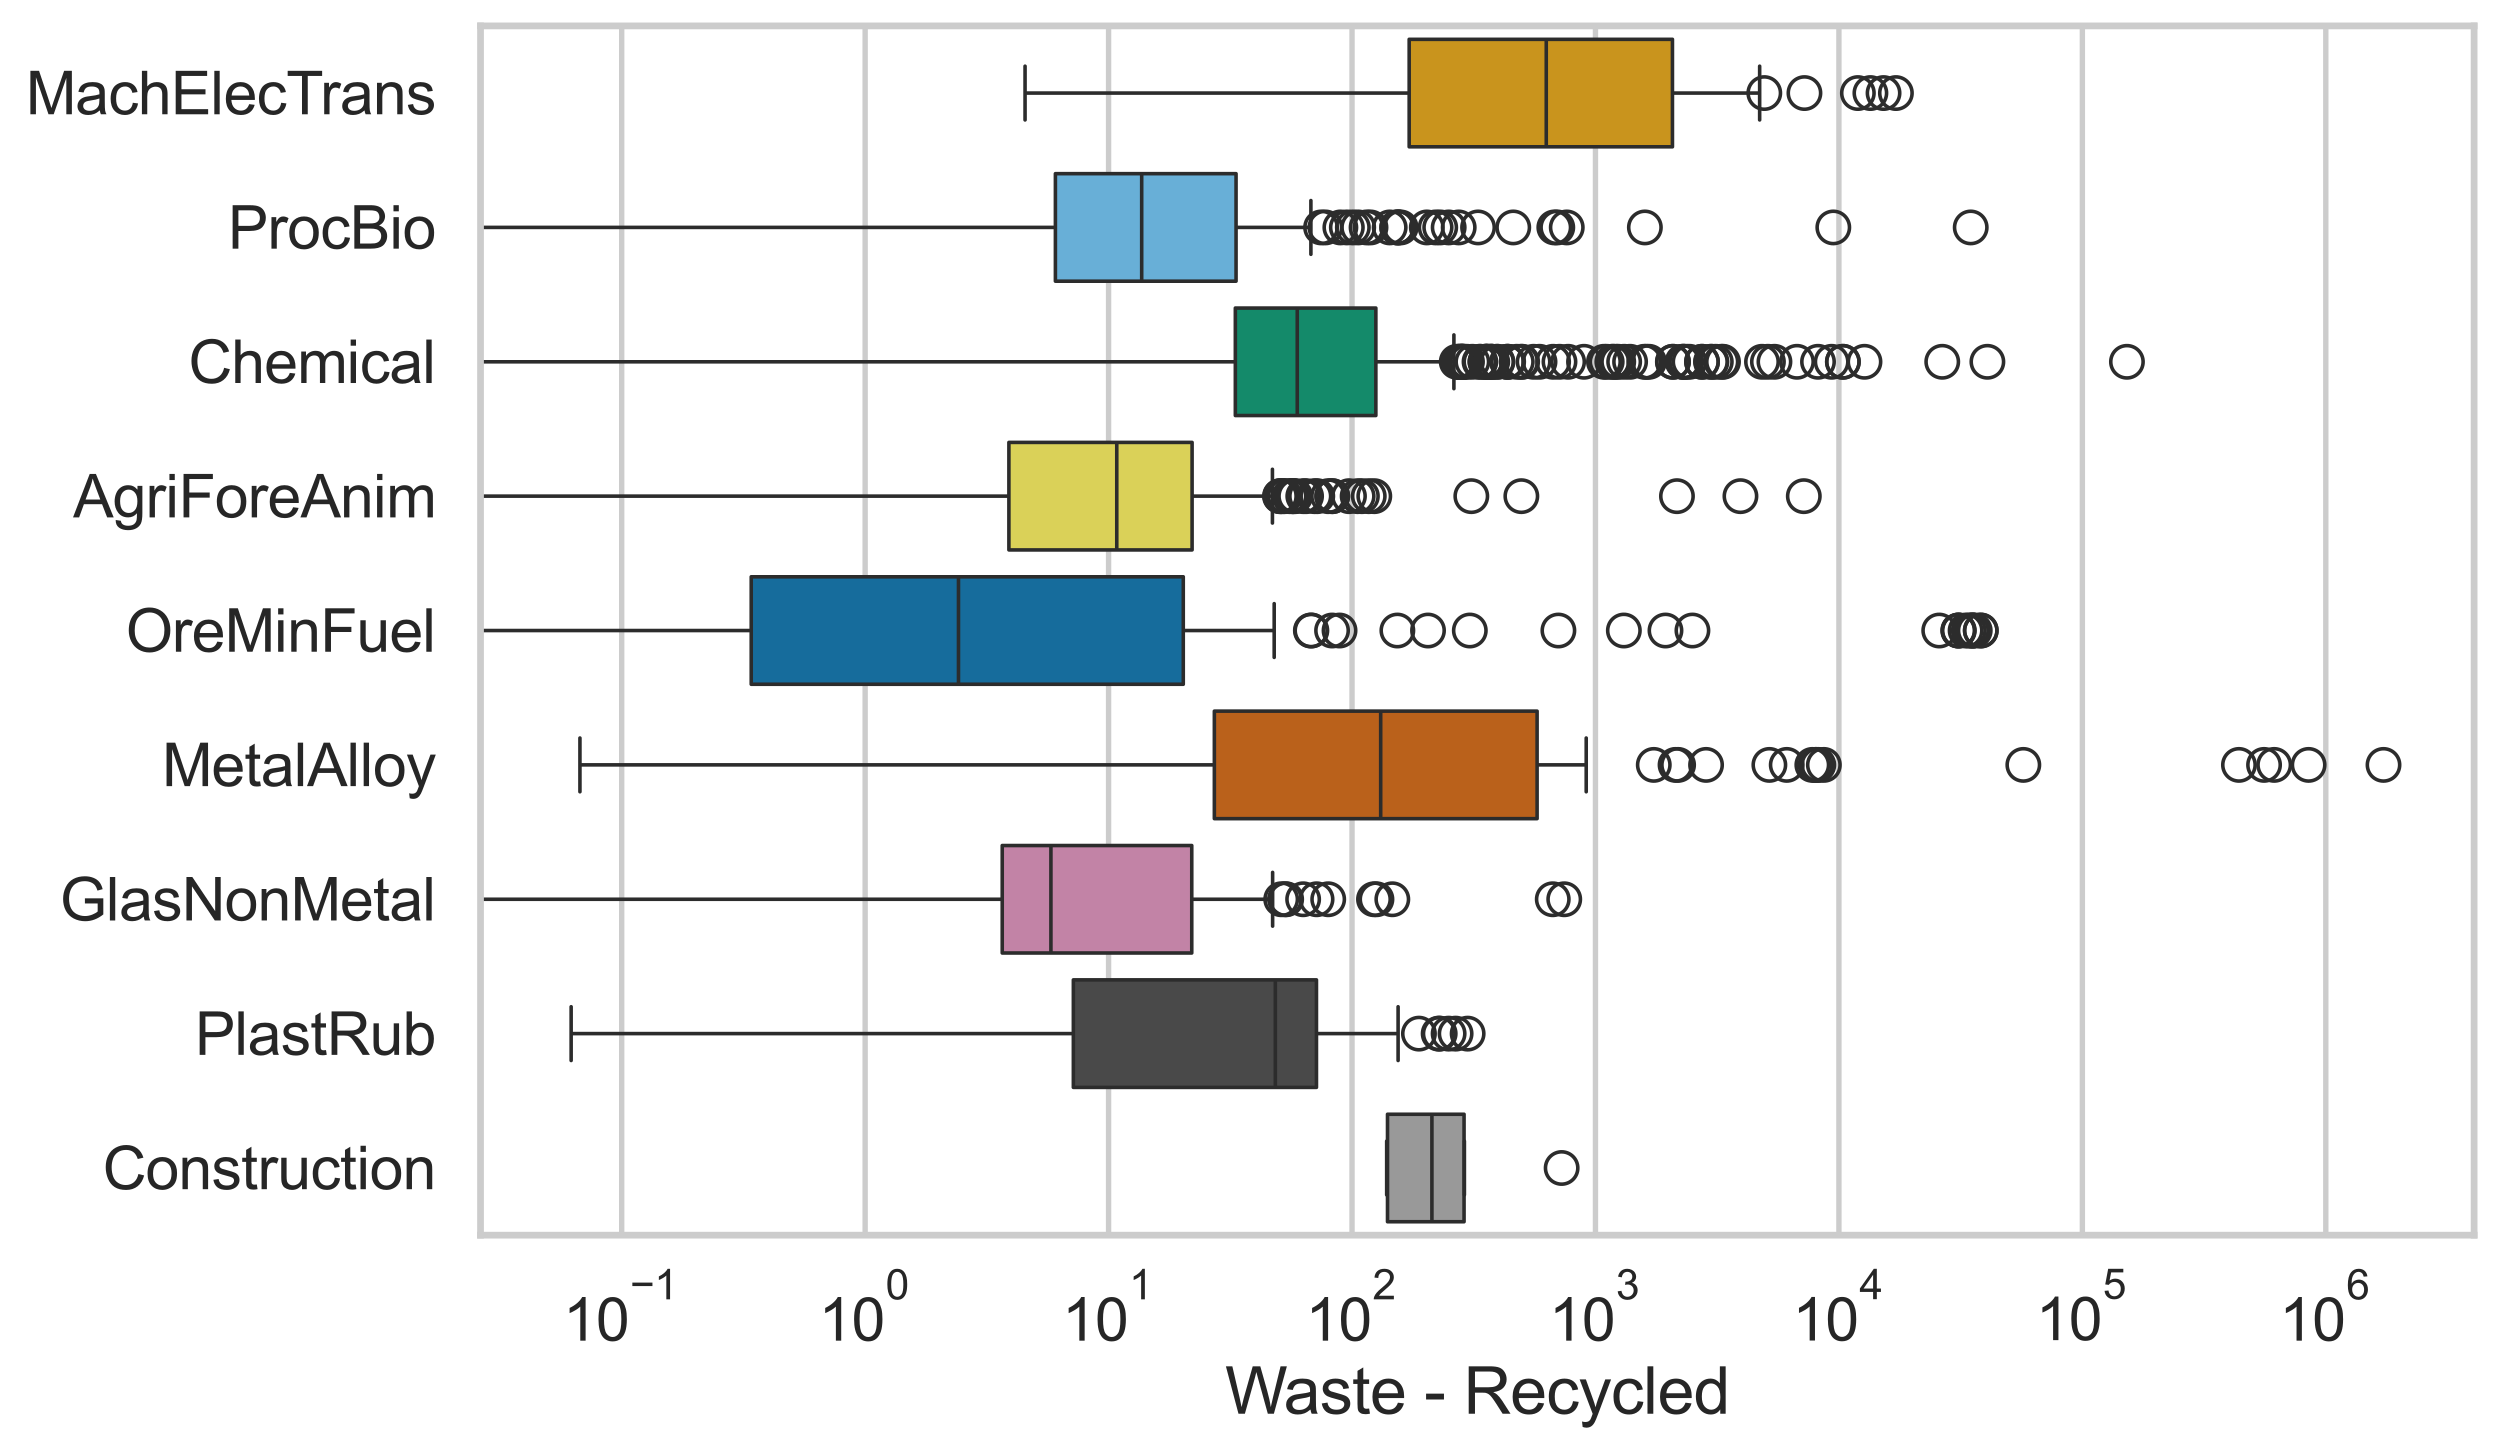 <?xml version="1.0" encoding="utf-8" standalone="no"?>
<!DOCTYPE svg PUBLIC "-//W3C//DTD SVG 1.1//EN"
  "http://www.w3.org/Graphics/SVG/1.1/DTD/svg11.dtd">
<svg xmlns:xlink="http://www.w3.org/1999/xlink" width="695.577pt" height="404.332pt" viewBox="0 0 695.577 404.332" xmlns="http://www.w3.org/2000/svg" version="1.1">
 <defs>
  <style type="text/css">*{stroke-linejoin: round; stroke-linecap: butt}</style>
 </defs>
 <g id="figure_1">
  <g id="patch_1">
   <path d="M 0 404.332 
L 695.577 404.332 
L 695.577 0 
L 0 0 
z
" style="fill: #ffffff"/>
  </g>
  <g id="axes_1">
   <g id="patch_2">
    <path d="M 133.697 343.665 
L 688.377 343.665 
L 688.377 7.2 
L 133.697 7.2 
z
" style="fill: #ffffff"/>
   </g>
   <g id="matplotlib.axis_1">
    <g id="xtick_1">
     <g id="line2d_1">
      <path d="M 172.976 343.665 
L 172.976 7.2 
" clip-path="url(#pf99bfe4b6e)" style="fill: none; stroke: #cccccc; stroke-width: 1.5; stroke-linecap: round"/>
     </g>
     <g id="text_1">
      <!-- $\mathdefault{10^{-1}}$ -->
      <g style="fill: #262626" transform="translate(156.641 373.18) scale(0.165 -0.165)">
       <defs>
        <path id="ArialMT-31" d="M 2384 0 
L 1822 0 
L 1822 3584 
Q 1619 3391 1289 3197 
Q 959 3003 697 2906 
L 697 3450 
Q 1169 3672 1522 3987 
Q 1875 4303 2022 4600 
L 2384 4600 
L 2384 0 
z
" transform="scale(0.016)"/>
        <path id="ArialMT-30" d="M 266 2259 
Q 266 3072 433 3567 
Q 600 4063 929 4331 
Q 1259 4600 1759 4600 
Q 2128 4600 2406 4451 
Q 2684 4303 2865 4023 
Q 3047 3744 3150 3342 
Q 3253 2941 3253 2259 
Q 3253 1453 3087 958 
Q 2922 463 2592 192 
Q 2263 -78 1759 -78 
Q 1097 -78 719 397 
Q 266 969 266 2259 
z
M 844 2259 
Q 844 1131 1108 757 
Q 1372 384 1759 384 
Q 2147 384 2411 759 
Q 2675 1134 2675 2259 
Q 2675 3391 2411 3762 
Q 2147 4134 1753 4134 
Q 1366 4134 1134 3806 
Q 844 3388 844 2259 
z
" transform="scale(0.016)"/>
        <path id="ArialMT-2212" d="M 3381 1997 
L 356 1997 
L 356 2522 
L 3381 2522 
L 3381 1997 
z
" transform="scale(0.016)"/>
       </defs>
       <use xlink:href="#ArialMT-31" transform="translate(0 0.994)"/>
       <use xlink:href="#ArialMT-30" transform="translate(55.615 0.994)"/>
       <use xlink:href="#ArialMT-2212" transform="translate(112.973 70.688) scale(0.7)"/>
       <use xlink:href="#ArialMT-31" transform="translate(153.852 70.688) scale(0.7)"/>
      </g>
     </g>
    </g>
    <g id="xtick_2">
     <g id="line2d_2">
      <path d="M 240.709 343.665 
L 240.709 7.2 
" clip-path="url(#pf99bfe4b6e)" style="fill: none; stroke: #cccccc; stroke-width: 1.5; stroke-linecap: round"/>
     </g>
     <g id="text_2">
      <!-- $\mathdefault{10^{0}}$ -->
      <g style="fill: #262626" transform="translate(227.757 373.18) scale(0.165 -0.165)">
       <use xlink:href="#ArialMT-31" transform="translate(0 0.994)"/>
       <use xlink:href="#ArialMT-30" transform="translate(55.615 0.994)"/>
       <use xlink:href="#ArialMT-30" transform="translate(112.973 70.688) scale(0.7)"/>
      </g>
     </g>
    </g>
    <g id="xtick_3">
     <g id="line2d_3">
      <path d="M 308.443 343.665 
L 308.443 7.2 
" clip-path="url(#pf99bfe4b6e)" style="fill: none; stroke: #cccccc; stroke-width: 1.5; stroke-linecap: round"/>
     </g>
     <g id="text_3">
      <!-- $\mathdefault{10^{1}}$ -->
      <g style="fill: #262626" transform="translate(295.49 373.18) scale(0.165 -0.165)">
       <use xlink:href="#ArialMT-31" transform="translate(0 0.994)"/>
       <use xlink:href="#ArialMT-30" transform="translate(55.615 0.994)"/>
       <use xlink:href="#ArialMT-31" transform="translate(112.973 70.688) scale(0.7)"/>
      </g>
     </g>
    </g>
    <g id="xtick_4">
     <g id="line2d_4">
      <path d="M 376.176 343.665 
L 376.176 7.2 
" clip-path="url(#pf99bfe4b6e)" style="fill: none; stroke: #cccccc; stroke-width: 1.5; stroke-linecap: round"/>
     </g>
     <g id="text_4">
      <!-- $\mathdefault{10^{2}}$ -->
      <g style="fill: #262626" transform="translate(363.224 373.18) scale(0.165 -0.165)">
       <defs>
        <path id="ArialMT-32" d="M 3222 541 
L 3222 0 
L 194 0 
Q 188 203 259 391 
Q 375 700 629 1000 
Q 884 1300 1366 1694 
Q 2113 2306 2375 2664 
Q 2638 3022 2638 3341 
Q 2638 3675 2398 3904 
Q 2159 4134 1775 4134 
Q 1369 4134 1125 3890 
Q 881 3647 878 3216 
L 300 3275 
Q 359 3922 746 4261 
Q 1134 4600 1788 4600 
Q 2447 4600 2831 4234 
Q 3216 3869 3216 3328 
Q 3216 3053 3103 2787 
Q 2991 2522 2730 2228 
Q 2469 1934 1863 1422 
Q 1356 997 1212 845 
Q 1069 694 975 541 
L 3222 541 
z
" transform="scale(0.016)"/>
       </defs>
       <use xlink:href="#ArialMT-31" transform="translate(0 0.994)"/>
       <use xlink:href="#ArialMT-30" transform="translate(55.615 0.994)"/>
       <use xlink:href="#ArialMT-32" transform="translate(112.973 70.688) scale(0.7)"/>
      </g>
     </g>
    </g>
    <g id="xtick_5">
     <g id="line2d_5">
      <path d="M 443.909 343.665 
L 443.909 7.2 
" clip-path="url(#pf99bfe4b6e)" style="fill: none; stroke: #cccccc; stroke-width: 1.5; stroke-linecap: round"/>
     </g>
     <g id="text_5">
      <!-- $\mathdefault{10^{3}}$ -->
      <g style="fill: #262626" transform="translate(430.957 373.18) scale(0.165 -0.165)">
       <defs>
        <path id="ArialMT-33" d="M 269 1209 
L 831 1284 
Q 928 806 1161 595 
Q 1394 384 1728 384 
Q 2125 384 2398 659 
Q 2672 934 2672 1341 
Q 2672 1728 2419 1979 
Q 2166 2231 1775 2231 
Q 1616 2231 1378 2169 
L 1441 2663 
Q 1497 2656 1531 2656 
Q 1891 2656 2178 2843 
Q 2466 3031 2466 3422 
Q 2466 3731 2256 3934 
Q 2047 4138 1716 4138 
Q 1388 4138 1169 3931 
Q 950 3725 888 3313 
L 325 3413 
Q 428 3978 793 4289 
Q 1159 4600 1703 4600 
Q 2078 4600 2393 4439 
Q 2709 4278 2876 4000 
Q 3044 3722 3044 3409 
Q 3044 3113 2884 2869 
Q 2725 2625 2413 2481 
Q 2819 2388 3044 2092 
Q 3269 1797 3269 1353 
Q 3269 753 2831 336 
Q 2394 -81 1725 -81 
Q 1122 -81 723 278 
Q 325 638 269 1209 
z
" transform="scale(0.016)"/>
       </defs>
       <use xlink:href="#ArialMT-31" transform="translate(0 0.994)"/>
       <use xlink:href="#ArialMT-30" transform="translate(55.615 0.994)"/>
       <use xlink:href="#ArialMT-33" transform="translate(112.973 70.688) scale(0.7)"/>
      </g>
     </g>
    </g>
    <g id="xtick_6">
     <g id="line2d_6">
      <path d="M 511.643 343.665 
L 511.643 7.2 
" clip-path="url(#pf99bfe4b6e)" style="fill: none; stroke: #cccccc; stroke-width: 1.5; stroke-linecap: round"/>
     </g>
     <g id="text_6">
      <!-- $\mathdefault{10^{4}}$ -->
      <g style="fill: #262626" transform="translate(498.69 373.015) scale(0.165 -0.165)">
       <defs>
        <path id="ArialMT-34" d="M 2069 0 
L 2069 1097 
L 81 1097 
L 81 1613 
L 2172 4581 
L 2631 4581 
L 2631 1613 
L 3250 1613 
L 3250 1097 
L 2631 1097 
L 2631 0 
L 2069 0 
z
M 2069 1613 
L 2069 3678 
L 634 1613 
L 2069 1613 
z
" transform="scale(0.016)"/>
       </defs>
       <use xlink:href="#ArialMT-31" transform="translate(0 0.202)"/>
       <use xlink:href="#ArialMT-30" transform="translate(55.615 0.202)"/>
       <use xlink:href="#ArialMT-34" transform="translate(112.973 69.895) scale(0.7)"/>
      </g>
     </g>
    </g>
    <g id="xtick_7">
     <g id="line2d_7">
      <path d="M 579.376 343.665 
L 579.376 7.2 
" clip-path="url(#pf99bfe4b6e)" style="fill: none; stroke: #cccccc; stroke-width: 1.5; stroke-linecap: round"/>
     </g>
     <g id="text_7">
      <!-- $\mathdefault{10^{5}}$ -->
      <g style="fill: #262626" transform="translate(566.424 373.015) scale(0.165 -0.165)">
       <defs>
        <path id="ArialMT-35" d="M 266 1200 
L 856 1250 
Q 922 819 1161 601 
Q 1400 384 1738 384 
Q 2144 384 2425 690 
Q 2706 997 2706 1503 
Q 2706 1984 2436 2262 
Q 2166 2541 1728 2541 
Q 1456 2541 1237 2417 
Q 1019 2294 894 2097 
L 366 2166 
L 809 4519 
L 3088 4519 
L 3088 3981 
L 1259 3981 
L 1013 2750 
Q 1425 3038 1878 3038 
Q 2478 3038 2890 2622 
Q 3303 2206 3303 1553 
Q 3303 931 2941 478 
Q 2500 -78 1738 -78 
Q 1113 -78 717 272 
Q 322 622 266 1200 
z
" transform="scale(0.016)"/>
       </defs>
       <use xlink:href="#ArialMT-31" transform="translate(0 0.88)"/>
       <use xlink:href="#ArialMT-30" transform="translate(55.615 0.88)"/>
       <use xlink:href="#ArialMT-35" transform="translate(112.973 70.573) scale(0.7)"/>
      </g>
     </g>
    </g>
    <g id="xtick_8">
     <g id="line2d_8">
      <path d="M 647.109 343.665 
L 647.109 7.2 
" clip-path="url(#pf99bfe4b6e)" style="fill: none; stroke: #cccccc; stroke-width: 1.5; stroke-linecap: round"/>
     </g>
     <g id="text_8">
      <!-- $\mathdefault{10^{6}}$ -->
      <g style="fill: #262626" transform="translate(634.157 373.18) scale(0.165 -0.165)">
       <defs>
        <path id="ArialMT-36" d="M 3184 3459 
L 2625 3416 
Q 2550 3747 2413 3897 
Q 2184 4138 1850 4138 
Q 1581 4138 1378 3988 
Q 1113 3794 959 3422 
Q 806 3050 800 2363 
Q 1003 2672 1297 2822 
Q 1591 2972 1913 2972 
Q 2475 2972 2870 2558 
Q 3266 2144 3266 1488 
Q 3266 1056 3080 686 
Q 2894 316 2569 119 
Q 2244 -78 1831 -78 
Q 1128 -78 684 439 
Q 241 956 241 2144 
Q 241 3472 731 4075 
Q 1159 4600 1884 4600 
Q 2425 4600 2770 4297 
Q 3116 3994 3184 3459 
z
M 888 1484 
Q 888 1194 1011 928 
Q 1134 663 1356 523 
Q 1578 384 1822 384 
Q 2178 384 2434 671 
Q 2691 959 2691 1453 
Q 2691 1928 2437 2201 
Q 2184 2475 1800 2475 
Q 1419 2475 1153 2201 
Q 888 1928 888 1484 
z
" transform="scale(0.016)"/>
       </defs>
       <use xlink:href="#ArialMT-31" transform="translate(0 0.994)"/>
       <use xlink:href="#ArialMT-30" transform="translate(55.615 0.994)"/>
       <use xlink:href="#ArialMT-36" transform="translate(112.973 70.688) scale(0.7)"/>
      </g>
     </g>
    </g>
    <g id="xtick_9"/>
    <g id="xtick_10"/>
    <g id="xtick_11"/>
    <g id="xtick_12"/>
    <g id="xtick_13"/>
    <g id="xtick_14"/>
    <g id="xtick_15"/>
    <g id="xtick_16"/>
    <g id="xtick_17"/>
    <g id="xtick_18"/>
    <g id="xtick_19"/>
    <g id="xtick_20"/>
    <g id="xtick_21"/>
    <g id="xtick_22"/>
    <g id="xtick_23"/>
    <g id="xtick_24"/>
    <g id="xtick_25"/>
    <g id="xtick_26"/>
    <g id="xtick_27"/>
    <g id="xtick_28"/>
    <g id="xtick_29"/>
    <g id="xtick_30"/>
    <g id="xtick_31"/>
    <g id="xtick_32"/>
    <g id="xtick_33"/>
    <g id="xtick_34"/>
    <g id="xtick_35"/>
    <g id="xtick_36"/>
    <g id="xtick_37"/>
    <g id="xtick_38"/>
    <g id="xtick_39"/>
    <g id="xtick_40"/>
    <g id="xtick_41"/>
    <g id="xtick_42"/>
    <g id="xtick_43"/>
    <g id="xtick_44"/>
    <g id="xtick_45"/>
    <g id="xtick_46"/>
    <g id="xtick_47"/>
    <g id="xtick_48"/>
    <g id="xtick_49"/>
    <g id="xtick_50"/>
    <g id="xtick_51"/>
    <g id="xtick_52"/>
    <g id="xtick_53"/>
    <g id="xtick_54"/>
    <g id="xtick_55"/>
    <g id="xtick_56"/>
    <g id="xtick_57"/>
    <g id="xtick_58"/>
    <g id="xtick_59"/>
    <g id="xtick_60"/>
    <g id="xtick_61"/>
    <g id="xtick_62"/>
    <g id="xtick_63"/>
    <g id="xtick_64"/>
    <g id="xtick_65"/>
    <g id="xtick_66"/>
    <g id="xtick_67"/>
    <g id="xtick_68"/>
    <g id="xtick_69"/>
    <g id="xtick_70"/>
    <g id="xtick_71"/>
    <g id="xtick_72"/>
    <g id="xtick_73"/>
    <g id="xtick_74"/>
    <g id="text_9">
     <!-- Waste - Recycled -->
     <g style="fill: #262626" transform="translate(340.858 393.344) scale(0.18 -0.18)">
      <defs>
       <path id="ArialMT-57" d="M 1294 0 
L 78 4581 
L 700 4581 
L 1397 1578 
Q 1509 1106 1591 641 
Q 1766 1375 1797 1488 
L 2669 4581 
L 3400 4581 
L 4056 2263 
Q 4303 1400 4413 641 
Q 4500 1075 4641 1638 
L 5359 4581 
L 5969 4581 
L 4713 0 
L 4128 0 
L 3163 3491 
Q 3041 3928 3019 4028 
Q 2947 3713 2884 3491 
L 1913 0 
L 1294 0 
z
" transform="scale(0.016)"/>
       <path id="ArialMT-61" d="M 2588 409 
Q 2275 144 1986 34 
Q 1697 -75 1366 -75 
Q 819 -75 525 192 
Q 231 459 231 875 
Q 231 1119 342 1320 
Q 453 1522 633 1644 
Q 813 1766 1038 1828 
Q 1203 1872 1538 1913 
Q 2219 1994 2541 2106 
Q 2544 2222 2544 2253 
Q 2544 2597 2384 2738 
Q 2169 2928 1744 2928 
Q 1347 2928 1158 2789 
Q 969 2650 878 2297 
L 328 2372 
Q 403 2725 575 2942 
Q 747 3159 1072 3276 
Q 1397 3394 1825 3394 
Q 2250 3394 2515 3294 
Q 2781 3194 2906 3042 
Q 3031 2891 3081 2659 
Q 3109 2516 3109 2141 
L 3109 1391 
Q 3109 606 3145 398 
Q 3181 191 3288 0 
L 2700 0 
Q 2613 175 2588 409 
z
M 2541 1666 
Q 2234 1541 1622 1453 
Q 1275 1403 1131 1340 
Q 988 1278 909 1158 
Q 831 1038 831 891 
Q 831 666 1001 516 
Q 1172 366 1500 366 
Q 1825 366 2078 508 
Q 2331 650 2450 897 
Q 2541 1088 2541 1459 
L 2541 1666 
z
" transform="scale(0.016)"/>
       <path id="ArialMT-73" d="M 197 991 
L 753 1078 
Q 800 744 1014 566 
Q 1228 388 1613 388 
Q 2000 388 2187 545 
Q 2375 703 2375 916 
Q 2375 1106 2209 1216 
Q 2094 1291 1634 1406 
Q 1016 1563 777 1677 
Q 538 1791 414 1992 
Q 291 2194 291 2438 
Q 291 2659 392 2848 
Q 494 3038 669 3163 
Q 800 3259 1026 3326 
Q 1253 3394 1513 3394 
Q 1903 3394 2198 3281 
Q 2494 3169 2634 2976 
Q 2775 2784 2828 2463 
L 2278 2388 
Q 2241 2644 2061 2787 
Q 1881 2931 1553 2931 
Q 1166 2931 1000 2803 
Q 834 2675 834 2503 
Q 834 2394 903 2306 
Q 972 2216 1119 2156 
Q 1203 2125 1616 2013 
Q 2213 1853 2448 1751 
Q 2684 1650 2818 1456 
Q 2953 1263 2953 975 
Q 2953 694 2789 445 
Q 2625 197 2315 61 
Q 2006 -75 1616 -75 
Q 969 -75 630 194 
Q 291 463 197 991 
z
" transform="scale(0.016)"/>
       <path id="ArialMT-74" d="M 1650 503 
L 1731 6 
Q 1494 -44 1306 -44 
Q 1000 -44 831 53 
Q 663 150 594 308 
Q 525 466 525 972 
L 525 2881 
L 113 2881 
L 113 3319 
L 525 3319 
L 525 4141 
L 1084 4478 
L 1084 3319 
L 1650 3319 
L 1650 2881 
L 1084 2881 
L 1084 941 
Q 1084 700 1114 631 
Q 1144 563 1211 522 
Q 1278 481 1403 481 
Q 1497 481 1650 503 
z
" transform="scale(0.016)"/>
       <path id="ArialMT-65" d="M 2694 1069 
L 3275 997 
Q 3138 488 2766 206 
Q 2394 -75 1816 -75 
Q 1088 -75 661 373 
Q 234 822 234 1631 
Q 234 2469 665 2931 
Q 1097 3394 1784 3394 
Q 2450 3394 2872 2941 
Q 3294 2488 3294 1666 
Q 3294 1616 3291 1516 
L 816 1516 
Q 847 969 1125 678 
Q 1403 388 1819 388 
Q 2128 388 2347 550 
Q 2566 713 2694 1069 
z
M 847 1978 
L 2700 1978 
Q 2663 2397 2488 2606 
Q 2219 2931 1791 2931 
Q 1403 2931 1139 2672 
Q 875 2413 847 1978 
z
" transform="scale(0.016)"/>
       <path id="ArialMT-20" transform="scale(0.016)"/>
       <path id="ArialMT-2d" d="M 203 1375 
L 203 1941 
L 1931 1941 
L 1931 1375 
L 203 1375 
z
" transform="scale(0.016)"/>
       <path id="ArialMT-52" d="M 503 0 
L 503 4581 
L 2534 4581 
Q 3147 4581 3465 4457 
Q 3784 4334 3975 4021 
Q 4166 3709 4166 3331 
Q 4166 2844 3850 2509 
Q 3534 2175 2875 2084 
Q 3116 1969 3241 1856 
Q 3506 1613 3744 1247 
L 4541 0 
L 3778 0 
L 3172 953 
Q 2906 1366 2734 1584 
Q 2563 1803 2427 1890 
Q 2291 1978 2150 2013 
Q 2047 2034 1813 2034 
L 1109 2034 
L 1109 0 
L 503 0 
z
M 1109 2559 
L 2413 2559 
Q 2828 2559 3062 2645 
Q 3297 2731 3419 2920 
Q 3541 3109 3541 3331 
Q 3541 3656 3305 3865 
Q 3069 4075 2559 4075 
L 1109 4075 
L 1109 2559 
z
" transform="scale(0.016)"/>
       <path id="ArialMT-63" d="M 2588 1216 
L 3141 1144 
Q 3050 572 2676 248 
Q 2303 -75 1759 -75 
Q 1078 -75 664 370 
Q 250 816 250 1647 
Q 250 2184 428 2587 
Q 606 2991 970 3192 
Q 1334 3394 1763 3394 
Q 2303 3394 2647 3120 
Q 2991 2847 3088 2344 
L 2541 2259 
Q 2463 2594 2264 2762 
Q 2066 2931 1784 2931 
Q 1359 2931 1093 2626 
Q 828 2322 828 1663 
Q 828 994 1084 691 
Q 1341 388 1753 388 
Q 2084 388 2306 591 
Q 2528 794 2588 1216 
z
" transform="scale(0.016)"/>
       <path id="ArialMT-79" d="M 397 -1278 
L 334 -750 
Q 519 -800 656 -800 
Q 844 -800 956 -737 
Q 1069 -675 1141 -563 
Q 1194 -478 1313 -144 
Q 1328 -97 1363 -6 
L 103 3319 
L 709 3319 
L 1400 1397 
Q 1534 1031 1641 628 
Q 1738 1016 1872 1384 
L 2581 3319 
L 3144 3319 
L 1881 -56 
Q 1678 -603 1566 -809 
Q 1416 -1088 1222 -1217 
Q 1028 -1347 759 -1347 
Q 597 -1347 397 -1278 
z
" transform="scale(0.016)"/>
       <path id="ArialMT-6c" d="M 409 0 
L 409 4581 
L 972 4581 
L 972 0 
L 409 0 
z
" transform="scale(0.016)"/>
       <path id="ArialMT-64" d="M 2575 0 
L 2575 419 
Q 2259 -75 1647 -75 
Q 1250 -75 917 144 
Q 584 363 401 755 
Q 219 1147 219 1656 
Q 219 2153 384 2558 
Q 550 2963 881 3178 
Q 1213 3394 1622 3394 
Q 1922 3394 2156 3267 
Q 2391 3141 2538 2938 
L 2538 4581 
L 3097 4581 
L 3097 0 
L 2575 0 
z
M 797 1656 
Q 797 1019 1065 703 
Q 1334 388 1700 388 
Q 2069 388 2326 689 
Q 2584 991 2584 1609 
Q 2584 2291 2321 2609 
Q 2059 2928 1675 2928 
Q 1300 2928 1048 2622 
Q 797 2316 797 1656 
z
" transform="scale(0.016)"/>
      </defs>
      <use xlink:href="#ArialMT-57"/>
      <use xlink:href="#ArialMT-61" transform="translate(90.635 0)"/>
      <use xlink:href="#ArialMT-73" transform="translate(146.25 0)"/>
      <use xlink:href="#ArialMT-74" transform="translate(196.25 0)"/>
      <use xlink:href="#ArialMT-65" transform="translate(224.033 0)"/>
      <use xlink:href="#ArialMT-20" transform="translate(279.648 0)"/>
      <use xlink:href="#ArialMT-2d" transform="translate(307.432 0)"/>
      <use xlink:href="#ArialMT-20" transform="translate(340.732 0)"/>
      <use xlink:href="#ArialMT-52" transform="translate(368.516 0)"/>
      <use xlink:href="#ArialMT-65" transform="translate(440.732 0)"/>
      <use xlink:href="#ArialMT-63" transform="translate(496.348 0)"/>
      <use xlink:href="#ArialMT-79" transform="translate(546.348 0)"/>
      <use xlink:href="#ArialMT-63" transform="translate(596.348 0)"/>
      <use xlink:href="#ArialMT-6c" transform="translate(646.348 0)"/>
      <use xlink:href="#ArialMT-65" transform="translate(668.564 0)"/>
      <use xlink:href="#ArialMT-64" transform="translate(724.18 0)"/>
     </g>
    </g>
   </g>
   <g id="matplotlib.axis_2">
    <g id="ytick_1">
     <g id="text_10">
      <!-- MachElecTrans -->
      <g style="fill: #262626" transform="translate(7.2 31.798) scale(0.165 -0.165)">
       <defs>
        <path id="ArialMT-4d" d="M 475 0 
L 475 4581 
L 1388 4581 
L 2472 1338 
Q 2622 884 2691 659 
Q 2769 909 2934 1394 
L 4031 4581 
L 4847 4581 
L 4847 0 
L 4263 0 
L 4263 3834 
L 2931 0 
L 2384 0 
L 1059 3900 
L 1059 0 
L 475 0 
z
" transform="scale(0.016)"/>
        <path id="ArialMT-68" d="M 422 0 
L 422 4581 
L 984 4581 
L 984 2938 
Q 1378 3394 1978 3394 
Q 2347 3394 2619 3248 
Q 2891 3103 3008 2847 
Q 3125 2591 3125 2103 
L 3125 0 
L 2563 0 
L 2563 2103 
Q 2563 2525 2380 2717 
Q 2197 2909 1863 2909 
Q 1613 2909 1392 2779 
Q 1172 2650 1078 2428 
Q 984 2206 984 1816 
L 984 0 
L 422 0 
z
" transform="scale(0.016)"/>
        <path id="ArialMT-45" d="M 506 0 
L 506 4581 
L 3819 4581 
L 3819 4041 
L 1113 4041 
L 1113 2638 
L 3647 2638 
L 3647 2100 
L 1113 2100 
L 1113 541 
L 3925 541 
L 3925 0 
L 506 0 
z
" transform="scale(0.016)"/>
        <path id="ArialMT-54" d="M 1659 0 
L 1659 4041 
L 150 4041 
L 150 4581 
L 3781 4581 
L 3781 4041 
L 2266 4041 
L 2266 0 
L 1659 0 
z
" transform="scale(0.016)"/>
        <path id="ArialMT-72" d="M 416 0 
L 416 3319 
L 922 3319 
L 922 2816 
Q 1116 3169 1280 3281 
Q 1444 3394 1641 3394 
Q 1925 3394 2219 3213 
L 2025 2691 
Q 1819 2813 1613 2813 
Q 1428 2813 1281 2702 
Q 1134 2591 1072 2394 
Q 978 2094 978 1738 
L 978 0 
L 416 0 
z
" transform="scale(0.016)"/>
        <path id="ArialMT-6e" d="M 422 0 
L 422 3319 
L 928 3319 
L 928 2847 
Q 1294 3394 1984 3394 
Q 2284 3394 2536 3286 
Q 2788 3178 2913 3003 
Q 3038 2828 3088 2588 
Q 3119 2431 3119 2041 
L 3119 0 
L 2556 0 
L 2556 2019 
Q 2556 2363 2490 2533 
Q 2425 2703 2258 2804 
Q 2091 2906 1866 2906 
Q 1506 2906 1245 2678 
Q 984 2450 984 1813 
L 984 0 
L 422 0 
z
" transform="scale(0.016)"/>
       </defs>
       <use xlink:href="#ArialMT-4d"/>
       <use xlink:href="#ArialMT-61" transform="translate(83.301 0)"/>
       <use xlink:href="#ArialMT-63" transform="translate(138.916 0)"/>
       <use xlink:href="#ArialMT-68" transform="translate(188.916 0)"/>
       <use xlink:href="#ArialMT-45" transform="translate(244.531 0)"/>
       <use xlink:href="#ArialMT-6c" transform="translate(311.23 0)"/>
       <use xlink:href="#ArialMT-65" transform="translate(333.447 0)"/>
       <use xlink:href="#ArialMT-63" transform="translate(389.062 0)"/>
       <use xlink:href="#ArialMT-54" transform="translate(439.062 0)"/>
       <use xlink:href="#ArialMT-72" transform="translate(496.396 0)"/>
       <use xlink:href="#ArialMT-61" transform="translate(529.697 0)"/>
       <use xlink:href="#ArialMT-6e" transform="translate(585.312 0)"/>
       <use xlink:href="#ArialMT-73" transform="translate(640.928 0)"/>
      </g>
     </g>
    </g>
    <g id="ytick_2">
     <g id="text_11">
      <!-- ProcBio -->
      <g style="fill: #262626" transform="translate(63.424 69.183) scale(0.165 -0.165)">
       <defs>
        <path id="ArialMT-50" d="M 494 0 
L 494 4581 
L 2222 4581 
Q 2678 4581 2919 4538 
Q 3256 4481 3484 4323 
Q 3713 4166 3852 3881 
Q 3991 3597 3991 3256 
Q 3991 2672 3619 2267 
Q 3247 1863 2275 1863 
L 1100 1863 
L 1100 0 
L 494 0 
z
M 1100 2403 
L 2284 2403 
Q 2872 2403 3119 2622 
Q 3366 2841 3366 3238 
Q 3366 3525 3220 3729 
Q 3075 3934 2838 4000 
Q 2684 4041 2272 4041 
L 1100 4041 
L 1100 2403 
z
" transform="scale(0.016)"/>
        <path id="ArialMT-6f" d="M 213 1659 
Q 213 2581 725 3025 
Q 1153 3394 1769 3394 
Q 2453 3394 2887 2945 
Q 3322 2497 3322 1706 
Q 3322 1066 3130 698 
Q 2938 331 2570 128 
Q 2203 -75 1769 -75 
Q 1072 -75 642 372 
Q 213 819 213 1659 
z
M 791 1659 
Q 791 1022 1069 705 
Q 1347 388 1769 388 
Q 2188 388 2466 706 
Q 2744 1025 2744 1678 
Q 2744 2294 2464 2611 
Q 2184 2928 1769 2928 
Q 1347 2928 1069 2612 
Q 791 2297 791 1659 
z
" transform="scale(0.016)"/>
        <path id="ArialMT-42" d="M 469 0 
L 469 4581 
L 2188 4581 
Q 2713 4581 3030 4442 
Q 3347 4303 3526 4014 
Q 3706 3725 3706 3409 
Q 3706 3116 3547 2856 
Q 3388 2597 3066 2438 
Q 3481 2316 3704 2022 
Q 3928 1728 3928 1328 
Q 3928 1006 3792 729 
Q 3656 453 3456 303 
Q 3256 153 2954 76 
Q 2653 0 2216 0 
L 469 0 
z
M 1075 2656 
L 2066 2656 
Q 2469 2656 2644 2709 
Q 2875 2778 2992 2937 
Q 3109 3097 3109 3338 
Q 3109 3566 3000 3739 
Q 2891 3913 2687 3977 
Q 2484 4041 1991 4041 
L 1075 4041 
L 1075 2656 
z
M 1075 541 
L 2216 541 
Q 2509 541 2628 563 
Q 2838 600 2978 687 
Q 3119 775 3209 942 
Q 3300 1109 3300 1328 
Q 3300 1584 3169 1773 
Q 3038 1963 2805 2039 
Q 2572 2116 2134 2116 
L 1075 2116 
L 1075 541 
z
" transform="scale(0.016)"/>
        <path id="ArialMT-69" d="M 425 3934 
L 425 4581 
L 988 4581 
L 988 3934 
L 425 3934 
z
M 425 0 
L 425 3319 
L 988 3319 
L 988 0 
L 425 0 
z
" transform="scale(0.016)"/>
       </defs>
       <use xlink:href="#ArialMT-50"/>
       <use xlink:href="#ArialMT-72" transform="translate(66.699 0)"/>
       <use xlink:href="#ArialMT-6f" transform="translate(100 0)"/>
       <use xlink:href="#ArialMT-63" transform="translate(155.615 0)"/>
       <use xlink:href="#ArialMT-42" transform="translate(205.615 0)"/>
       <use xlink:href="#ArialMT-69" transform="translate(272.314 0)"/>
       <use xlink:href="#ArialMT-6f" transform="translate(294.531 0)"/>
      </g>
     </g>
    </g>
    <g id="ytick_3">
     <g id="text_12">
      <!-- Chemical -->
      <g style="fill: #262626" transform="translate(52.428 106.568) scale(0.165 -0.165)">
       <defs>
        <path id="ArialMT-43" d="M 3763 1606 
L 4369 1453 
Q 4178 706 3683 314 
Q 3188 -78 2472 -78 
Q 1731 -78 1267 223 
Q 803 525 561 1097 
Q 319 1669 319 2325 
Q 319 3041 592 3573 
Q 866 4106 1370 4382 
Q 1875 4659 2481 4659 
Q 3169 4659 3637 4309 
Q 4106 3959 4291 3325 
L 3694 3184 
Q 3534 3684 3231 3912 
Q 2928 4141 2469 4141 
Q 1941 4141 1586 3887 
Q 1231 3634 1087 3207 
Q 944 2781 944 2328 
Q 944 1744 1114 1308 
Q 1284 872 1643 656 
Q 2003 441 2422 441 
Q 2931 441 3284 734 
Q 3638 1028 3763 1606 
z
" transform="scale(0.016)"/>
        <path id="ArialMT-6d" d="M 422 0 
L 422 3319 
L 925 3319 
L 925 2853 
Q 1081 3097 1340 3245 
Q 1600 3394 1931 3394 
Q 2300 3394 2536 3241 
Q 2772 3088 2869 2813 
Q 3263 3394 3894 3394 
Q 4388 3394 4653 3120 
Q 4919 2847 4919 2278 
L 4919 0 
L 4359 0 
L 4359 2091 
Q 4359 2428 4304 2576 
Q 4250 2725 4106 2815 
Q 3963 2906 3769 2906 
Q 3419 2906 3187 2673 
Q 2956 2441 2956 1928 
L 2956 0 
L 2394 0 
L 2394 2156 
Q 2394 2531 2256 2718 
Q 2119 2906 1806 2906 
Q 1569 2906 1367 2781 
Q 1166 2656 1075 2415 
Q 984 2175 984 1722 
L 984 0 
L 422 0 
z
" transform="scale(0.016)"/>
       </defs>
       <use xlink:href="#ArialMT-43"/>
       <use xlink:href="#ArialMT-68" transform="translate(72.217 0)"/>
       <use xlink:href="#ArialMT-65" transform="translate(127.832 0)"/>
       <use xlink:href="#ArialMT-6d" transform="translate(183.447 0)"/>
       <use xlink:href="#ArialMT-69" transform="translate(266.748 0)"/>
       <use xlink:href="#ArialMT-63" transform="translate(288.965 0)"/>
       <use xlink:href="#ArialMT-61" transform="translate(338.965 0)"/>
       <use xlink:href="#ArialMT-6c" transform="translate(394.58 0)"/>
      </g>
     </g>
    </g>
    <g id="ytick_4">
     <g id="text_13">
      <!-- AgriForeAnim -->
      <g style="fill: #262626" transform="translate(20.341 143.953) scale(0.165 -0.165)">
       <defs>
        <path id="ArialMT-41" d="M -9 0 
L 1750 4581 
L 2403 4581 
L 4278 0 
L 3588 0 
L 3053 1388 
L 1138 1388 
L 634 0 
L -9 0 
z
M 1313 1881 
L 2866 1881 
L 2388 3150 
Q 2169 3728 2063 4100 
Q 1975 3659 1816 3225 
L 1313 1881 
z
" transform="scale(0.016)"/>
        <path id="ArialMT-67" d="M 319 -275 
L 866 -356 
Q 900 -609 1056 -725 
Q 1266 -881 1628 -881 
Q 2019 -881 2231 -725 
Q 2444 -569 2519 -288 
Q 2563 -116 2559 434 
Q 2191 0 1641 0 
Q 956 0 581 494 
Q 206 988 206 1678 
Q 206 2153 378 2554 
Q 550 2956 876 3175 
Q 1203 3394 1644 3394 
Q 2231 3394 2613 2919 
L 2613 3319 
L 3131 3319 
L 3131 450 
Q 3131 -325 2973 -648 
Q 2816 -972 2473 -1159 
Q 2131 -1347 1631 -1347 
Q 1038 -1347 672 -1080 
Q 306 -813 319 -275 
z
M 784 1719 
Q 784 1066 1043 766 
Q 1303 466 1694 466 
Q 2081 466 2343 764 
Q 2606 1063 2606 1700 
Q 2606 2309 2336 2618 
Q 2066 2928 1684 2928 
Q 1309 2928 1046 2623 
Q 784 2319 784 1719 
z
" transform="scale(0.016)"/>
        <path id="ArialMT-46" d="M 525 0 
L 525 4581 
L 3616 4581 
L 3616 4041 
L 1131 4041 
L 1131 2622 
L 3281 2622 
L 3281 2081 
L 1131 2081 
L 1131 0 
L 525 0 
z
" transform="scale(0.016)"/>
       </defs>
       <use xlink:href="#ArialMT-41"/>
       <use xlink:href="#ArialMT-67" transform="translate(66.699 0)"/>
       <use xlink:href="#ArialMT-72" transform="translate(122.314 0)"/>
       <use xlink:href="#ArialMT-69" transform="translate(155.615 0)"/>
       <use xlink:href="#ArialMT-46" transform="translate(177.832 0)"/>
       <use xlink:href="#ArialMT-6f" transform="translate(238.916 0)"/>
       <use xlink:href="#ArialMT-72" transform="translate(294.531 0)"/>
       <use xlink:href="#ArialMT-65" transform="translate(327.832 0)"/>
       <use xlink:href="#ArialMT-41" transform="translate(383.447 0)"/>
       <use xlink:href="#ArialMT-6e" transform="translate(450.146 0)"/>
       <use xlink:href="#ArialMT-69" transform="translate(505.762 0)"/>
       <use xlink:href="#ArialMT-6d" transform="translate(527.979 0)"/>
      </g>
     </g>
    </g>
    <g id="ytick_5">
     <g id="text_14">
      <!-- OreMinFuel -->
      <g style="fill: #262626" transform="translate(35.013 181.337) scale(0.165 -0.165)">
       <defs>
        <path id="ArialMT-4f" d="M 309 2231 
Q 309 3372 921 4017 
Q 1534 4663 2503 4663 
Q 3138 4663 3647 4359 
Q 4156 4056 4423 3514 
Q 4691 2972 4691 2284 
Q 4691 1588 4409 1038 
Q 4128 488 3612 205 
Q 3097 -78 2500 -78 
Q 1853 -78 1343 234 
Q 834 547 571 1087 
Q 309 1628 309 2231 
z
M 934 2222 
Q 934 1394 1379 917 
Q 1825 441 2497 441 
Q 3181 441 3623 922 
Q 4066 1403 4066 2288 
Q 4066 2847 3877 3264 
Q 3688 3681 3323 3911 
Q 2959 4141 2506 4141 
Q 1863 4141 1398 3698 
Q 934 3256 934 2222 
z
" transform="scale(0.016)"/>
        <path id="ArialMT-75" d="M 2597 0 
L 2597 488 
Q 2209 -75 1544 -75 
Q 1250 -75 995 37 
Q 741 150 617 320 
Q 494 491 444 738 
Q 409 903 409 1263 
L 409 3319 
L 972 3319 
L 972 1478 
Q 972 1038 1006 884 
Q 1059 663 1231 536 
Q 1403 409 1656 409 
Q 1909 409 2131 539 
Q 2353 669 2445 892 
Q 2538 1116 2538 1541 
L 2538 3319 
L 3100 3319 
L 3100 0 
L 2597 0 
z
" transform="scale(0.016)"/>
       </defs>
       <use xlink:href="#ArialMT-4f"/>
       <use xlink:href="#ArialMT-72" transform="translate(77.783 0)"/>
       <use xlink:href="#ArialMT-65" transform="translate(111.084 0)"/>
       <use xlink:href="#ArialMT-4d" transform="translate(166.699 0)"/>
       <use xlink:href="#ArialMT-69" transform="translate(250 0)"/>
       <use xlink:href="#ArialMT-6e" transform="translate(272.217 0)"/>
       <use xlink:href="#ArialMT-46" transform="translate(327.832 0)"/>
       <use xlink:href="#ArialMT-75" transform="translate(388.916 0)"/>
       <use xlink:href="#ArialMT-65" transform="translate(444.531 0)"/>
       <use xlink:href="#ArialMT-6c" transform="translate(500.146 0)"/>
      </g>
     </g>
    </g>
    <g id="ytick_6">
     <g id="text_15">
      <!-- MetalAlloy -->
      <g style="fill: #262626" transform="translate(45.088 218.722) scale(0.165 -0.165)">
       <use xlink:href="#ArialMT-4d"/>
       <use xlink:href="#ArialMT-65" transform="translate(83.301 0)"/>
       <use xlink:href="#ArialMT-74" transform="translate(138.916 0)"/>
       <use xlink:href="#ArialMT-61" transform="translate(166.699 0)"/>
       <use xlink:href="#ArialMT-6c" transform="translate(222.314 0)"/>
       <use xlink:href="#ArialMT-41" transform="translate(244.531 0)"/>
       <use xlink:href="#ArialMT-6c" transform="translate(311.23 0)"/>
       <use xlink:href="#ArialMT-6c" transform="translate(333.447 0)"/>
       <use xlink:href="#ArialMT-6f" transform="translate(355.664 0)"/>
       <use xlink:href="#ArialMT-79" transform="translate(411.279 0)"/>
      </g>
     </g>
    </g>
    <g id="ytick_7">
     <g id="text_16">
      <!-- GlasNonMetal -->
      <g style="fill: #262626" transform="translate(16.659 256.107) scale(0.165 -0.165)">
       <defs>
        <path id="ArialMT-47" d="M 2638 1797 
L 2638 2334 
L 4578 2338 
L 4578 638 
Q 4131 281 3656 101 
Q 3181 -78 2681 -78 
Q 2006 -78 1454 211 
Q 903 500 622 1047 
Q 341 1594 341 2269 
Q 341 2938 620 3517 
Q 900 4097 1425 4378 
Q 1950 4659 2634 4659 
Q 3131 4659 3532 4498 
Q 3934 4338 4162 4050 
Q 4391 3763 4509 3300 
L 3963 3150 
Q 3859 3500 3706 3700 
Q 3553 3900 3268 4020 
Q 2984 4141 2638 4141 
Q 2222 4141 1919 4014 
Q 1616 3888 1430 3681 
Q 1244 3475 1141 3228 
Q 966 2803 966 2306 
Q 966 1694 1177 1281 
Q 1388 869 1791 669 
Q 2194 469 2647 469 
Q 3041 469 3416 620 
Q 3791 772 3984 944 
L 3984 1797 
L 2638 1797 
z
" transform="scale(0.016)"/>
        <path id="ArialMT-4e" d="M 488 0 
L 488 4581 
L 1109 4581 
L 3516 984 
L 3516 4581 
L 4097 4581 
L 4097 0 
L 3475 0 
L 1069 3600 
L 1069 0 
L 488 0 
z
" transform="scale(0.016)"/>
       </defs>
       <use xlink:href="#ArialMT-47"/>
       <use xlink:href="#ArialMT-6c" transform="translate(77.783 0)"/>
       <use xlink:href="#ArialMT-61" transform="translate(100 0)"/>
       <use xlink:href="#ArialMT-73" transform="translate(155.615 0)"/>
       <use xlink:href="#ArialMT-4e" transform="translate(205.615 0)"/>
       <use xlink:href="#ArialMT-6f" transform="translate(277.832 0)"/>
       <use xlink:href="#ArialMT-6e" transform="translate(333.447 0)"/>
       <use xlink:href="#ArialMT-4d" transform="translate(389.062 0)"/>
       <use xlink:href="#ArialMT-65" transform="translate(472.363 0)"/>
       <use xlink:href="#ArialMT-74" transform="translate(527.979 0)"/>
       <use xlink:href="#ArialMT-61" transform="translate(555.762 0)"/>
       <use xlink:href="#ArialMT-6c" transform="translate(611.377 0)"/>
      </g>
     </g>
    </g>
    <g id="ytick_8">
     <g id="text_17">
      <!-- PlastRub -->
      <g style="fill: #262626" transform="translate(54.248 293.492) scale(0.165 -0.165)">
       <defs>
        <path id="ArialMT-62" d="M 941 0 
L 419 0 
L 419 4581 
L 981 4581 
L 981 2947 
Q 1338 3394 1891 3394 
Q 2197 3394 2470 3270 
Q 2744 3147 2920 2923 
Q 3097 2700 3197 2384 
Q 3297 2069 3297 1709 
Q 3297 856 2875 390 
Q 2453 -75 1863 -75 
Q 1275 -75 941 416 
L 941 0 
z
M 934 1684 
Q 934 1088 1097 822 
Q 1363 388 1816 388 
Q 2184 388 2453 708 
Q 2722 1028 2722 1663 
Q 2722 2313 2464 2622 
Q 2206 2931 1841 2931 
Q 1472 2931 1203 2611 
Q 934 2291 934 1684 
z
" transform="scale(0.016)"/>
       </defs>
       <use xlink:href="#ArialMT-50"/>
       <use xlink:href="#ArialMT-6c" transform="translate(66.699 0)"/>
       <use xlink:href="#ArialMT-61" transform="translate(88.916 0)"/>
       <use xlink:href="#ArialMT-73" transform="translate(144.531 0)"/>
       <use xlink:href="#ArialMT-74" transform="translate(194.531 0)"/>
       <use xlink:href="#ArialMT-52" transform="translate(222.314 0)"/>
       <use xlink:href="#ArialMT-75" transform="translate(294.531 0)"/>
       <use xlink:href="#ArialMT-62" transform="translate(350.146 0)"/>
      </g>
     </g>
    </g>
    <g id="ytick_9">
     <g id="text_18">
      <!-- Construction -->
      <g style="fill: #262626" transform="translate(28.575 330.877) scale(0.165 -0.165)">
       <use xlink:href="#ArialMT-43"/>
       <use xlink:href="#ArialMT-6f" transform="translate(72.217 0)"/>
       <use xlink:href="#ArialMT-6e" transform="translate(127.832 0)"/>
       <use xlink:href="#ArialMT-73" transform="translate(183.447 0)"/>
       <use xlink:href="#ArialMT-74" transform="translate(233.447 0)"/>
       <use xlink:href="#ArialMT-72" transform="translate(261.23 0)"/>
       <use xlink:href="#ArialMT-75" transform="translate(294.531 0)"/>
       <use xlink:href="#ArialMT-63" transform="translate(350.146 0)"/>
       <use xlink:href="#ArialMT-74" transform="translate(400.146 0)"/>
       <use xlink:href="#ArialMT-69" transform="translate(427.93 0)"/>
       <use xlink:href="#ArialMT-6f" transform="translate(450.146 0)"/>
       <use xlink:href="#ArialMT-6e" transform="translate(505.762 0)"/>
      </g>
     </g>
    </g>
   </g>
   <g id="patch_3">
    <path d="M 392.077 10.938 
L 392.077 40.846 
L 465.327 40.846 
L 465.327 10.938 
L 392.077 10.938 
z
" clip-path="url(#pf99bfe4b6e)" style="fill: #c9941d; stroke: #2c2c2c; stroke-linejoin: miter"/>
   </g>
   <g id="line2d_9">
    <path d="M 392.077 25.892 
L 285.203 25.892 
" clip-path="url(#pf99bfe4b6e)" style="fill: none; stroke: #2c2c2c"/>
   </g>
   <g id="line2d_10">
    <path d="M 465.327 25.892 
L 489.59 25.892 
" clip-path="url(#pf99bfe4b6e)" style="fill: none; stroke: #2c2c2c"/>
   </g>
   <g id="line2d_11">
    <path d="M 285.203 18.415 
L 285.203 33.369 
" clip-path="url(#pf99bfe4b6e)" style="fill: none; stroke: #2c2c2c; stroke-linecap: round"/>
   </g>
   <g id="line2d_12">
    <path d="M 489.59 18.415 
L 489.59 33.369 
" clip-path="url(#pf99bfe4b6e)" style="fill: none; stroke: #2c2c2c; stroke-linecap: round"/>
   </g>
   <g id="line2d_13">
    <defs>
     <path id="m70d556e6c0" d="M 0 4.5 
C 1.193 4.5 2.338 4.026 3.182 3.182 
C 4.026 2.338 4.5 1.193 4.5 0 
C 4.5 -1.193 4.026 -2.338 3.182 -3.182 
C 2.338 -4.026 1.193 -4.5 0 -4.5 
C -1.193 -4.5 -2.338 -4.026 -3.182 -3.182 
C -4.026 -2.338 -4.5 -1.193 -4.5 0 
C -4.5 1.193 -4.026 2.338 -3.182 3.182 
C -2.338 4.026 -1.193 4.5 0 4.5 
z
" style="stroke: #2c2c2c"/>
    </defs>
    <g clip-path="url(#pf99bfe4b6e)">
     <use xlink:href="#m70d556e6c0" x="524.061" y="25.892" style="fill-opacity: 0; stroke: #2c2c2c"/>
     <use xlink:href="#m70d556e6c0" x="520.405" y="25.892" style="fill-opacity: 0; stroke: #2c2c2c"/>
     <use xlink:href="#m70d556e6c0" x="516.918" y="25.892" style="fill-opacity: 0; stroke: #2c2c2c"/>
     <use xlink:href="#m70d556e6c0" x="527.501" y="25.892" style="fill-opacity: 0; stroke: #2c2c2c"/>
     <use xlink:href="#m70d556e6c0" x="490.881" y="25.892" style="fill-opacity: 0; stroke: #2c2c2c"/>
     <use xlink:href="#m70d556e6c0" x="502.053" y="25.892" style="fill-opacity: 0; stroke: #2c2c2c"/>
    </g>
   </g>
   <g id="patch_4">
    <path d="M 293.644 48.323 
L 293.644 78.231 
L 343.907 78.231 
L 343.907 48.323 
L 293.644 48.323 
z
" clip-path="url(#pf99bfe4b6e)" style="fill: #68afd7; stroke: #2c2c2c; stroke-linejoin: miter"/>
   </g>
   <g id="line2d_14">
    <path d="M 293.644 63.277 
L -1 63.277 
" clip-path="url(#pf99bfe4b6e)" style="fill: none; stroke: #2c2c2c"/>
   </g>
   <g id="line2d_15">
    <path d="M 343.907 63.277 
L 364.732 63.277 
" clip-path="url(#pf99bfe4b6e)" style="fill: none; stroke: #2c2c2c"/>
   </g>
   <g id="line2d_16">
    <path clip-path="url(#pf99bfe4b6e)" style="fill: none; stroke: #2c2c2c; stroke-linecap: round"/>
   </g>
   <g id="line2d_17">
    <path d="M 364.732 55.8 
L 364.732 70.754 
" clip-path="url(#pf99bfe4b6e)" style="fill: none; stroke: #2c2c2c; stroke-linecap: round"/>
   </g>
   <g id="line2d_18">
    <g clip-path="url(#pf99bfe4b6e)">
     <use xlink:href="#m70d556e6c0" x="386.652" y="63.277" style="fill-opacity: 0; stroke: #2c2c2c"/>
     <use xlink:href="#m70d556e6c0" x="377.892" y="63.277" style="fill-opacity: 0; stroke: #2c2c2c"/>
     <use xlink:href="#m70d556e6c0" x="380.227" y="63.277" style="fill-opacity: 0; stroke: #2c2c2c"/>
     <use xlink:href="#m70d556e6c0" x="388.735" y="63.277" style="fill-opacity: 0; stroke: #2c2c2c"/>
     <use xlink:href="#m70d556e6c0" x="548.315" y="63.277" style="fill-opacity: 0; stroke: #2c2c2c"/>
     <use xlink:href="#m70d556e6c0" x="421.032" y="63.277" style="fill-opacity: 0; stroke: #2c2c2c"/>
     <use xlink:href="#m70d556e6c0" x="372.932" y="63.277" style="fill-opacity: 0; stroke: #2c2c2c"/>
     <use xlink:href="#m70d556e6c0" x="435.921" y="63.277" style="fill-opacity: 0; stroke: #2c2c2c"/>
     <use xlink:href="#m70d556e6c0" x="432.46" y="63.277" style="fill-opacity: 0; stroke: #2c2c2c"/>
     <use xlink:href="#m70d556e6c0" x="388.771" y="63.277" style="fill-opacity: 0; stroke: #2c2c2c"/>
     <use xlink:href="#m70d556e6c0" x="405.852" y="63.277" style="fill-opacity: 0; stroke: #2c2c2c"/>
     <use xlink:href="#m70d556e6c0" x="510.084" y="63.277" style="fill-opacity: 0; stroke: #2c2c2c"/>
     <use xlink:href="#m70d556e6c0" x="396.984" y="63.277" style="fill-opacity: 0; stroke: #2c2c2c"/>
     <use xlink:href="#m70d556e6c0" x="411.244" y="63.277" style="fill-opacity: 0; stroke: #2c2c2c"/>
     <use xlink:href="#m70d556e6c0" x="389.706" y="63.277" style="fill-opacity: 0; stroke: #2c2c2c"/>
     <use xlink:href="#m70d556e6c0" x="389.061" y="63.277" style="fill-opacity: 0; stroke: #2c2c2c"/>
     <use xlink:href="#m70d556e6c0" x="368.762" y="63.277" style="fill-opacity: 0; stroke: #2c2c2c"/>
     <use xlink:href="#m70d556e6c0" x="367.567" y="63.277" style="fill-opacity: 0; stroke: #2c2c2c"/>
     <use xlink:href="#m70d556e6c0" x="403.063" y="63.277" style="fill-opacity: 0; stroke: #2c2c2c"/>
     <use xlink:href="#m70d556e6c0" x="374.732" y="63.277" style="fill-opacity: 0; stroke: #2c2c2c"/>
     <use xlink:href="#m70d556e6c0" x="381.312" y="63.277" style="fill-opacity: 0; stroke: #2c2c2c"/>
     <use xlink:href="#m70d556e6c0" x="457.656" y="63.277" style="fill-opacity: 0; stroke: #2c2c2c"/>
     <use xlink:href="#m70d556e6c0" x="433.284" y="63.277" style="fill-opacity: 0; stroke: #2c2c2c"/>
     <use xlink:href="#m70d556e6c0" x="400.712" y="63.277" style="fill-opacity: 0; stroke: #2c2c2c"/>
     <use xlink:href="#m70d556e6c0" x="376.401" y="63.277" style="fill-opacity: 0; stroke: #2c2c2c"/>
     <use xlink:href="#m70d556e6c0" x="399.43" y="63.277" style="fill-opacity: 0; stroke: #2c2c2c"/>
    </g>
   </g>
   <g id="patch_5">
    <path d="M 343.71 85.708 
L 343.71 115.616 
L 382.804 115.616 
L 382.804 85.708 
L 343.71 85.708 
z
" clip-path="url(#pf99bfe4b6e)" style="fill: #148a6a; stroke: #2c2c2c; stroke-linejoin: miter"/>
   </g>
   <g id="line2d_19">
    <path d="M 343.71 100.662 
L -1 100.662 
" clip-path="url(#pf99bfe4b6e)" style="fill: none; stroke: #2c2c2c"/>
   </g>
   <g id="line2d_20">
    <path d="M 382.804 100.662 
L 404.52 100.662 
" clip-path="url(#pf99bfe4b6e)" style="fill: none; stroke: #2c2c2c"/>
   </g>
   <g id="line2d_21">
    <path clip-path="url(#pf99bfe4b6e)" style="fill: none; stroke: #2c2c2c; stroke-linecap: round"/>
   </g>
   <g id="line2d_22">
    <path d="M 404.52 93.185 
L 404.52 108.139 
" clip-path="url(#pf99bfe4b6e)" style="fill: none; stroke: #2c2c2c; stroke-linecap: round"/>
   </g>
   <g id="line2d_23">
    <g clip-path="url(#pf99bfe4b6e)">
     <use xlink:href="#m70d556e6c0" x="419.356" y="100.662" style="fill-opacity: 0; stroke: #2c2c2c"/>
     <use xlink:href="#m70d556e6c0" x="405.307" y="100.662" style="fill-opacity: 0; stroke: #2c2c2c"/>
     <use xlink:href="#m70d556e6c0" x="478.952" y="100.662" style="fill-opacity: 0; stroke: #2c2c2c"/>
     <use xlink:href="#m70d556e6c0" x="476.177" y="100.662" style="fill-opacity: 0; stroke: #2c2c2c"/>
     <use xlink:href="#m70d556e6c0" x="465.445" y="100.662" style="fill-opacity: 0; stroke: #2c2c2c"/>
     <use xlink:href="#m70d556e6c0" x="518.757" y="100.662" style="fill-opacity: 0; stroke: #2c2c2c"/>
     <use xlink:href="#m70d556e6c0" x="406.993" y="100.662" style="fill-opacity: 0; stroke: #2c2c2c"/>
     <use xlink:href="#m70d556e6c0" x="414.933" y="100.662" style="fill-opacity: 0; stroke: #2c2c2c"/>
     <use xlink:href="#m70d556e6c0" x="446.274" y="100.662" style="fill-opacity: 0; stroke: #2c2c2c"/>
     <use xlink:href="#m70d556e6c0" x="468.159" y="100.662" style="fill-opacity: 0; stroke: #2c2c2c"/>
     <use xlink:href="#m70d556e6c0" x="405.954" y="100.662" style="fill-opacity: 0; stroke: #2c2c2c"/>
     <use xlink:href="#m70d556e6c0" x="406.245" y="100.662" style="fill-opacity: 0; stroke: #2c2c2c"/>
     <use xlink:href="#m70d556e6c0" x="428.34" y="100.662" style="fill-opacity: 0; stroke: #2c2c2c"/>
     <use xlink:href="#m70d556e6c0" x="416.636" y="100.662" style="fill-opacity: 0; stroke: #2c2c2c"/>
     <use xlink:href="#m70d556e6c0" x="448.826" y="100.662" style="fill-opacity: 0; stroke: #2c2c2c"/>
     <use xlink:href="#m70d556e6c0" x="411.89" y="100.662" style="fill-opacity: 0; stroke: #2c2c2c"/>
     <use xlink:href="#m70d556e6c0" x="406.942" y="100.662" style="fill-opacity: 0; stroke: #2c2c2c"/>
     <use xlink:href="#m70d556e6c0" x="591.78" y="100.662" style="fill-opacity: 0; stroke: #2c2c2c"/>
     <use xlink:href="#m70d556e6c0" x="426.686" y="100.662" style="fill-opacity: 0; stroke: #2c2c2c"/>
     <use xlink:href="#m70d556e6c0" x="423.506" y="100.662" style="fill-opacity: 0; stroke: #2c2c2c"/>
     <use xlink:href="#m70d556e6c0" x="440.722" y="100.662" style="fill-opacity: 0; stroke: #2c2c2c"/>
     <use xlink:href="#m70d556e6c0" x="477.388" y="100.662" style="fill-opacity: 0; stroke: #2c2c2c"/>
     <use xlink:href="#m70d556e6c0" x="453.542" y="100.662" style="fill-opacity: 0; stroke: #2c2c2c"/>
     <use xlink:href="#m70d556e6c0" x="406.368" y="100.662" style="fill-opacity: 0; stroke: #2c2c2c"/>
     <use xlink:href="#m70d556e6c0" x="457.509" y="100.662" style="fill-opacity: 0; stroke: #2c2c2c"/>
     <use xlink:href="#m70d556e6c0" x="499.977" y="100.662" style="fill-opacity: 0; stroke: #2c2c2c"/>
     <use xlink:href="#m70d556e6c0" x="413.848" y="100.662" style="fill-opacity: 0; stroke: #2c2c2c"/>
     <use xlink:href="#m70d556e6c0" x="415.183" y="100.662" style="fill-opacity: 0; stroke: #2c2c2c"/>
     <use xlink:href="#m70d556e6c0" x="469.177" y="100.662" style="fill-opacity: 0; stroke: #2c2c2c"/>
     <use xlink:href="#m70d556e6c0" x="405.821" y="100.662" style="fill-opacity: 0; stroke: #2c2c2c"/>
     <use xlink:href="#m70d556e6c0" x="476.051" y="100.662" style="fill-opacity: 0; stroke: #2c2c2c"/>
     <use xlink:href="#m70d556e6c0" x="406.99" y="100.662" style="fill-opacity: 0; stroke: #2c2c2c"/>
     <use xlink:href="#m70d556e6c0" x="411.654" y="100.662" style="fill-opacity: 0; stroke: #2c2c2c"/>
     <use xlink:href="#m70d556e6c0" x="436.299" y="100.662" style="fill-opacity: 0; stroke: #2c2c2c"/>
     <use xlink:href="#m70d556e6c0" x="419.345" y="100.662" style="fill-opacity: 0; stroke: #2c2c2c"/>
     <use xlink:href="#m70d556e6c0" x="493.705" y="100.662" style="fill-opacity: 0; stroke: #2c2c2c"/>
     <use xlink:href="#m70d556e6c0" x="413.47" y="100.662" style="fill-opacity: 0; stroke: #2c2c2c"/>
     <use xlink:href="#m70d556e6c0" x="552.955" y="100.662" style="fill-opacity: 0; stroke: #2c2c2c"/>
     <use xlink:href="#m70d556e6c0" x="540.391" y="100.662" style="fill-opacity: 0; stroke: #2c2c2c"/>
     <use xlink:href="#m70d556e6c0" x="451.892" y="100.662" style="fill-opacity: 0; stroke: #2c2c2c"/>
     <use xlink:href="#m70d556e6c0" x="408.156" y="100.662" style="fill-opacity: 0; stroke: #2c2c2c"/>
     <use xlink:href="#m70d556e6c0" x="473.549" y="100.662" style="fill-opacity: 0; stroke: #2c2c2c"/>
     <use xlink:href="#m70d556e6c0" x="422.013" y="100.662" style="fill-opacity: 0; stroke: #2c2c2c"/>
     <use xlink:href="#m70d556e6c0" x="414.75" y="100.662" style="fill-opacity: 0; stroke: #2c2c2c"/>
     <use xlink:href="#m70d556e6c0" x="491.89" y="100.662" style="fill-opacity: 0; stroke: #2c2c2c"/>
     <use xlink:href="#m70d556e6c0" x="423.232" y="100.662" style="fill-opacity: 0; stroke: #2c2c2c"/>
     <use xlink:href="#m70d556e6c0" x="509.614" y="100.662" style="fill-opacity: 0; stroke: #2c2c2c"/>
     <use xlink:href="#m70d556e6c0" x="512.745" y="100.662" style="fill-opacity: 0; stroke: #2c2c2c"/>
     <use xlink:href="#m70d556e6c0" x="413.301" y="100.662" style="fill-opacity: 0; stroke: #2c2c2c"/>
     <use xlink:href="#m70d556e6c0" x="450.241" y="100.662" style="fill-opacity: 0; stroke: #2c2c2c"/>
     <use xlink:href="#m70d556e6c0" x="468.4" y="100.662" style="fill-opacity: 0; stroke: #2c2c2c"/>
     <use xlink:href="#m70d556e6c0" x="490.241" y="100.662" style="fill-opacity: 0; stroke: #2c2c2c"/>
     <use xlink:href="#m70d556e6c0" x="465.491" y="100.662" style="fill-opacity: 0; stroke: #2c2c2c"/>
     <use xlink:href="#m70d556e6c0" x="448.603" y="100.662" style="fill-opacity: 0; stroke: #2c2c2c"/>
     <use xlink:href="#m70d556e6c0" x="419.614" y="100.662" style="fill-opacity: 0; stroke: #2c2c2c"/>
     <use xlink:href="#m70d556e6c0" x="406.841" y="100.662" style="fill-opacity: 0; stroke: #2c2c2c"/>
     <use xlink:href="#m70d556e6c0" x="447.025" y="100.662" style="fill-opacity: 0; stroke: #2c2c2c"/>
     <use xlink:href="#m70d556e6c0" x="416.538" y="100.662" style="fill-opacity: 0; stroke: #2c2c2c"/>
     <use xlink:href="#m70d556e6c0" x="479.387" y="100.662" style="fill-opacity: 0; stroke: #2c2c2c"/>
     <use xlink:href="#m70d556e6c0" x="433.897" y="100.662" style="fill-opacity: 0; stroke: #2c2c2c"/>
     <use xlink:href="#m70d556e6c0" x="458.061" y="100.662" style="fill-opacity: 0; stroke: #2c2c2c"/>
     <use xlink:href="#m70d556e6c0" x="468.383" y="100.662" style="fill-opacity: 0; stroke: #2c2c2c"/>
     <use xlink:href="#m70d556e6c0" x="512.748" y="100.662" style="fill-opacity: 0; stroke: #2c2c2c"/>
     <use xlink:href="#m70d556e6c0" x="409.654" y="100.662" style="fill-opacity: 0; stroke: #2c2c2c"/>
     <use xlink:href="#m70d556e6c0" x="449.654" y="100.662" style="fill-opacity: 0; stroke: #2c2c2c"/>
     <use xlink:href="#m70d556e6c0" x="458.811" y="100.662" style="fill-opacity: 0; stroke: #2c2c2c"/>
     <use xlink:href="#m70d556e6c0" x="406.657" y="100.662" style="fill-opacity: 0; stroke: #2c2c2c"/>
     <use xlink:href="#m70d556e6c0" x="432.126" y="100.662" style="fill-opacity: 0; stroke: #2c2c2c"/>
     <use xlink:href="#m70d556e6c0" x="414.048" y="100.662" style="fill-opacity: 0; stroke: #2c2c2c"/>
     <use xlink:href="#m70d556e6c0" x="413.705" y="100.662" style="fill-opacity: 0; stroke: #2c2c2c"/>
     <use xlink:href="#m70d556e6c0" x="473.559" y="100.662" style="fill-opacity: 0; stroke: #2c2c2c"/>
     <use xlink:href="#m70d556e6c0" x="413.307" y="100.662" style="fill-opacity: 0; stroke: #2c2c2c"/>
     <use xlink:href="#m70d556e6c0" x="470.072" y="100.662" style="fill-opacity: 0; stroke: #2c2c2c"/>
     <use xlink:href="#m70d556e6c0" x="505.825" y="100.662" style="fill-opacity: 0; stroke: #2c2c2c"/>
     <use xlink:href="#m70d556e6c0" x="414.993" y="100.662" style="fill-opacity: 0; stroke: #2c2c2c"/>
     <use xlink:href="#m70d556e6c0" x="407.446" y="100.662" style="fill-opacity: 0; stroke: #2c2c2c"/>
    </g>
   </g>
   <g id="patch_6">
    <path d="M 280.706 123.093 
L 280.706 153.001 
L 331.677 153.001 
L 331.677 123.093 
L 280.706 123.093 
z
" clip-path="url(#pf99bfe4b6e)" style="fill: #dad158; stroke: #2c2c2c; stroke-linejoin: miter"/>
   </g>
   <g id="line2d_24">
    <path d="M 280.706 138.047 
L -1 138.047 
" clip-path="url(#pf99bfe4b6e)" style="fill: none; stroke: #2c2c2c"/>
   </g>
   <g id="line2d_25">
    <path d="M 331.677 138.047 
L 354.028 138.047 
" clip-path="url(#pf99bfe4b6e)" style="fill: none; stroke: #2c2c2c"/>
   </g>
   <g id="line2d_26">
    <path clip-path="url(#pf99bfe4b6e)" style="fill: none; stroke: #2c2c2c; stroke-linecap: round"/>
   </g>
   <g id="line2d_27">
    <path d="M 354.028 130.57 
L 354.028 145.524 
" clip-path="url(#pf99bfe4b6e)" style="fill: none; stroke: #2c2c2c; stroke-linecap: round"/>
   </g>
   <g id="line2d_28">
    <g clip-path="url(#pf99bfe4b6e)">
     <use xlink:href="#m70d556e6c0" x="356.559" y="138.047" style="fill-opacity: 0; stroke: #2c2c2c"/>
     <use xlink:href="#m70d556e6c0" x="357.467" y="138.047" style="fill-opacity: 0; stroke: #2c2c2c"/>
     <use xlink:href="#m70d556e6c0" x="356.242" y="138.047" style="fill-opacity: 0; stroke: #2c2c2c"/>
     <use xlink:href="#m70d556e6c0" x="365.72" y="138.047" style="fill-opacity: 0; stroke: #2c2c2c"/>
     <use xlink:href="#m70d556e6c0" x="370.642" y="138.047" style="fill-opacity: 0; stroke: #2c2c2c"/>
     <use xlink:href="#m70d556e6c0" x="359.643" y="138.047" style="fill-opacity: 0; stroke: #2c2c2c"/>
     <use xlink:href="#m70d556e6c0" x="362.614" y="138.047" style="fill-opacity: 0; stroke: #2c2c2c"/>
     <use xlink:href="#m70d556e6c0" x="377.74" y="138.047" style="fill-opacity: 0; stroke: #2c2c2c"/>
     <use xlink:href="#m70d556e6c0" x="359.539" y="138.047" style="fill-opacity: 0; stroke: #2c2c2c"/>
     <use xlink:href="#m70d556e6c0" x="356.136" y="138.047" style="fill-opacity: 0; stroke: #2c2c2c"/>
     <use xlink:href="#m70d556e6c0" x="380.829" y="138.047" style="fill-opacity: 0; stroke: #2c2c2c"/>
     <use xlink:href="#m70d556e6c0" x="378.919" y="138.047" style="fill-opacity: 0; stroke: #2c2c2c"/>
     <use xlink:href="#m70d556e6c0" x="356.98" y="138.047" style="fill-opacity: 0; stroke: #2c2c2c"/>
     <use xlink:href="#m70d556e6c0" x="369.511" y="138.047" style="fill-opacity: 0; stroke: #2c2c2c"/>
     <use xlink:href="#m70d556e6c0" x="370.684" y="138.047" style="fill-opacity: 0; stroke: #2c2c2c"/>
     <use xlink:href="#m70d556e6c0" x="359.906" y="138.047" style="fill-opacity: 0; stroke: #2c2c2c"/>
     <use xlink:href="#m70d556e6c0" x="466.581" y="138.047" style="fill-opacity: 0; stroke: #2c2c2c"/>
     <use xlink:href="#m70d556e6c0" x="363.39" y="138.047" style="fill-opacity: 0; stroke: #2c2c2c"/>
     <use xlink:href="#m70d556e6c0" x="382.369" y="138.047" style="fill-opacity: 0; stroke: #2c2c2c"/>
     <use xlink:href="#m70d556e6c0" x="409.366" y="138.047" style="fill-opacity: 0; stroke: #2c2c2c"/>
     <use xlink:href="#m70d556e6c0" x="484.246" y="138.047" style="fill-opacity: 0; stroke: #2c2c2c"/>
     <use xlink:href="#m70d556e6c0" x="358.779" y="138.047" style="fill-opacity: 0; stroke: #2c2c2c"/>
     <use xlink:href="#m70d556e6c0" x="375.324" y="138.047" style="fill-opacity: 0; stroke: #2c2c2c"/>
     <use xlink:href="#m70d556e6c0" x="360.37" y="138.047" style="fill-opacity: 0; stroke: #2c2c2c"/>
     <use xlink:href="#m70d556e6c0" x="423.285" y="138.047" style="fill-opacity: 0; stroke: #2c2c2c"/>
     <use xlink:href="#m70d556e6c0" x="366.507" y="138.047" style="fill-opacity: 0; stroke: #2c2c2c"/>
     <use xlink:href="#m70d556e6c0" x="501.874" y="138.047" style="fill-opacity: 0; stroke: #2c2c2c"/>
    </g>
   </g>
   <g id="patch_7">
    <path d="M 209.013 160.478 
L 209.013 190.386 
L 329.223 190.386 
L 329.223 160.478 
L 209.013 160.478 
z
" clip-path="url(#pf99bfe4b6e)" style="fill: #166c9c; stroke: #2c2c2c; stroke-linejoin: miter"/>
   </g>
   <g id="line2d_29">
    <path d="M 209.013 175.432 
L -1 175.432 
" clip-path="url(#pf99bfe4b6e)" style="fill: none; stroke: #2c2c2c"/>
   </g>
   <g id="line2d_30">
    <path d="M 329.223 175.432 
L 354.519 175.432 
" clip-path="url(#pf99bfe4b6e)" style="fill: none; stroke: #2c2c2c"/>
   </g>
   <g id="line2d_31">
    <path clip-path="url(#pf99bfe4b6e)" style="fill: none; stroke: #2c2c2c; stroke-linecap: round"/>
   </g>
   <g id="line2d_32">
    <path d="M 354.519 167.955 
L 354.519 182.909 
" clip-path="url(#pf99bfe4b6e)" style="fill: none; stroke: #2c2c2c; stroke-linecap: round"/>
   </g>
   <g id="line2d_33">
    <g clip-path="url(#pf99bfe4b6e)">
     <use xlink:href="#m70d556e6c0" x="397.319" y="175.432" style="fill-opacity: 0; stroke: #2c2c2c"/>
     <use xlink:href="#m70d556e6c0" x="433.595" y="175.432" style="fill-opacity: 0; stroke: #2c2c2c"/>
     <use xlink:href="#m70d556e6c0" x="370.62" y="175.432" style="fill-opacity: 0; stroke: #2c2c2c"/>
     <use xlink:href="#m70d556e6c0" x="547.772" y="175.432" style="fill-opacity: 0; stroke: #2c2c2c"/>
     <use xlink:href="#m70d556e6c0" x="549.429" y="175.432" style="fill-opacity: 0; stroke: #2c2c2c"/>
     <use xlink:href="#m70d556e6c0" x="551.109" y="175.432" style="fill-opacity: 0; stroke: #2c2c2c"/>
     <use xlink:href="#m70d556e6c0" x="408.948" y="175.432" style="fill-opacity: 0; stroke: #2c2c2c"/>
     <use xlink:href="#m70d556e6c0" x="551.11" y="175.432" style="fill-opacity: 0; stroke: #2c2c2c"/>
     <use xlink:href="#m70d556e6c0" x="364.868" y="175.432" style="fill-opacity: 0; stroke: #2c2c2c"/>
     <use xlink:href="#m70d556e6c0" x="364.727" y="175.432" style="fill-opacity: 0; stroke: #2c2c2c"/>
     <use xlink:href="#m70d556e6c0" x="470.885" y="175.432" style="fill-opacity: 0; stroke: #2c2c2c"/>
     <use xlink:href="#m70d556e6c0" x="545.005" y="175.432" style="fill-opacity: 0; stroke: #2c2c2c"/>
     <use xlink:href="#m70d556e6c0" x="546.894" y="175.432" style="fill-opacity: 0; stroke: #2c2c2c"/>
     <use xlink:href="#m70d556e6c0" x="372.701" y="175.432" style="fill-opacity: 0; stroke: #2c2c2c"/>
     <use xlink:href="#m70d556e6c0" x="388.792" y="175.432" style="fill-opacity: 0; stroke: #2c2c2c"/>
     <use xlink:href="#m70d556e6c0" x="539.555" y="175.432" style="fill-opacity: 0; stroke: #2c2c2c"/>
     <use xlink:href="#m70d556e6c0" x="451.806" y="175.432" style="fill-opacity: 0; stroke: #2c2c2c"/>
     <use xlink:href="#m70d556e6c0" x="544.852" y="175.432" style="fill-opacity: 0; stroke: #2c2c2c"/>
     <use xlink:href="#m70d556e6c0" x="548.824" y="175.432" style="fill-opacity: 0; stroke: #2c2c2c"/>
     <use xlink:href="#m70d556e6c0" x="463.387" y="175.432" style="fill-opacity: 0; stroke: #2c2c2c"/>
     <use xlink:href="#m70d556e6c0" x="544.911" y="175.432" style="fill-opacity: 0; stroke: #2c2c2c"/>
     <use xlink:href="#m70d556e6c0" x="548.637" y="175.432" style="fill-opacity: 0; stroke: #2c2c2c"/>
     <use xlink:href="#m70d556e6c0" x="548.823" y="175.432" style="fill-opacity: 0; stroke: #2c2c2c"/>
    </g>
   </g>
   <g id="patch_8">
    <path d="M 337.871 197.863 
L 337.871 227.771 
L 427.669 227.771 
L 427.669 197.863 
L 337.871 197.863 
z
" clip-path="url(#pf99bfe4b6e)" style="fill: #ba611b; stroke: #2c2c2c; stroke-linejoin: miter"/>
   </g>
   <g id="line2d_34">
    <path d="M 337.871 212.817 
L 161.355 212.817 
" clip-path="url(#pf99bfe4b6e)" style="fill: none; stroke: #2c2c2c"/>
   </g>
   <g id="line2d_35">
    <path d="M 427.669 212.817 
L 441.333 212.817 
" clip-path="url(#pf99bfe4b6e)" style="fill: none; stroke: #2c2c2c"/>
   </g>
   <g id="line2d_36">
    <path d="M 161.355 205.34 
L 161.355 220.294 
" clip-path="url(#pf99bfe4b6e)" style="fill: none; stroke: #2c2c2c; stroke-linecap: round"/>
   </g>
   <g id="line2d_37">
    <path d="M 441.333 205.34 
L 441.333 220.294 
" clip-path="url(#pf99bfe4b6e)" style="fill: none; stroke: #2c2c2c; stroke-linecap: round"/>
   </g>
   <g id="line2d_38">
    <g clip-path="url(#pf99bfe4b6e)">
     <use xlink:href="#m70d556e6c0" x="497.123" y="212.817" style="fill-opacity: 0; stroke: #2c2c2c"/>
     <use xlink:href="#m70d556e6c0" x="466.9" y="212.817" style="fill-opacity: 0; stroke: #2c2c2c"/>
     <use xlink:href="#m70d556e6c0" x="663.164" y="212.817" style="fill-opacity: 0; stroke: #2c2c2c"/>
     <use xlink:href="#m70d556e6c0" x="629.931" y="212.817" style="fill-opacity: 0; stroke: #2c2c2c"/>
     <use xlink:href="#m70d556e6c0" x="562.954" y="212.817" style="fill-opacity: 0; stroke: #2c2c2c"/>
     <use xlink:href="#m70d556e6c0" x="460.131" y="212.817" style="fill-opacity: 0; stroke: #2c2c2c"/>
     <use xlink:href="#m70d556e6c0" x="492.297" y="212.817" style="fill-opacity: 0; stroke: #2c2c2c"/>
     <use xlink:href="#m70d556e6c0" x="642.325" y="212.817" style="fill-opacity: 0; stroke: #2c2c2c"/>
     <use xlink:href="#m70d556e6c0" x="622.945" y="212.817" style="fill-opacity: 0; stroke: #2c2c2c"/>
     <use xlink:href="#m70d556e6c0" x="505.139" y="212.817" style="fill-opacity: 0; stroke: #2c2c2c"/>
     <use xlink:href="#m70d556e6c0" x="505.294" y="212.817" style="fill-opacity: 0; stroke: #2c2c2c"/>
     <use xlink:href="#m70d556e6c0" x="632.756" y="212.817" style="fill-opacity: 0; stroke: #2c2c2c"/>
     <use xlink:href="#m70d556e6c0" x="504.248" y="212.817" style="fill-opacity: 0; stroke: #2c2c2c"/>
     <use xlink:href="#m70d556e6c0" x="474.681" y="212.817" style="fill-opacity: 0; stroke: #2c2c2c"/>
     <use xlink:href="#m70d556e6c0" x="466.191" y="212.817" style="fill-opacity: 0; stroke: #2c2c2c"/>
     <use xlink:href="#m70d556e6c0" x="507.454" y="212.817" style="fill-opacity: 0; stroke: #2c2c2c"/>
     <use xlink:href="#m70d556e6c0" x="505.913" y="212.817" style="fill-opacity: 0; stroke: #2c2c2c"/>
    </g>
   </g>
   <g id="patch_9">
    <path d="M 278.851 235.248 
L 278.851 265.156 
L 331.584 265.156 
L 331.584 235.248 
L 278.851 235.248 
z
" clip-path="url(#pf99bfe4b6e)" style="fill: #c283a6; stroke: #2c2c2c; stroke-linejoin: miter"/>
   </g>
   <g id="line2d_39">
    <path d="M 278.851 250.202 
L -1 250.202 
" clip-path="url(#pf99bfe4b6e)" style="fill: none; stroke: #2c2c2c"/>
   </g>
   <g id="line2d_40">
    <path d="M 331.584 250.202 
L 354.082 250.202 
" clip-path="url(#pf99bfe4b6e)" style="fill: none; stroke: #2c2c2c"/>
   </g>
   <g id="line2d_41">
    <path clip-path="url(#pf99bfe4b6e)" style="fill: none; stroke: #2c2c2c; stroke-linecap: round"/>
   </g>
   <g id="line2d_42">
    <path d="M 354.082 242.725 
L 354.082 257.679 
" clip-path="url(#pf99bfe4b6e)" style="fill: none; stroke: #2c2c2c; stroke-linecap: round"/>
   </g>
   <g id="line2d_43">
    <g clip-path="url(#pf99bfe4b6e)">
     <use xlink:href="#m70d556e6c0" x="382.289" y="250.202" style="fill-opacity: 0; stroke: #2c2c2c"/>
     <use xlink:href="#m70d556e6c0" x="382.971" y="250.202" style="fill-opacity: 0; stroke: #2c2c2c"/>
     <use xlink:href="#m70d556e6c0" x="366.309" y="250.202" style="fill-opacity: 0; stroke: #2c2c2c"/>
     <use xlink:href="#m70d556e6c0" x="362.573" y="250.202" style="fill-opacity: 0; stroke: #2c2c2c"/>
     <use xlink:href="#m70d556e6c0" x="356.472" y="250.202" style="fill-opacity: 0; stroke: #2c2c2c"/>
     <use xlink:href="#m70d556e6c0" x="387.387" y="250.202" style="fill-opacity: 0; stroke: #2c2c2c"/>
     <use xlink:href="#m70d556e6c0" x="357.847" y="250.202" style="fill-opacity: 0; stroke: #2c2c2c"/>
     <use xlink:href="#m70d556e6c0" x="357.524" y="250.202" style="fill-opacity: 0; stroke: #2c2c2c"/>
     <use xlink:href="#m70d556e6c0" x="435.22" y="250.202" style="fill-opacity: 0; stroke: #2c2c2c"/>
     <use xlink:href="#m70d556e6c0" x="432.024" y="250.202" style="fill-opacity: 0; stroke: #2c2c2c"/>
     <use xlink:href="#m70d556e6c0" x="369.548" y="250.202" style="fill-opacity: 0; stroke: #2c2c2c"/>
    </g>
   </g>
   <g id="patch_10">
    <path d="M 298.639 272.633 
L 298.639 302.541 
L 366.28 302.541 
L 366.28 272.633 
L 298.639 272.633 
z
" clip-path="url(#pf99bfe4b6e)" style="fill: #494949; stroke: #2c2c2c; stroke-linejoin: miter"/>
   </g>
   <g id="line2d_44">
    <path d="M 298.639 287.587 
L 158.91 287.587 
" clip-path="url(#pf99bfe4b6e)" style="fill: none; stroke: #2c2c2c"/>
   </g>
   <g id="line2d_45">
    <path d="M 366.28 287.587 
L 388.994 287.587 
" clip-path="url(#pf99bfe4b6e)" style="fill: none; stroke: #2c2c2c"/>
   </g>
   <g id="line2d_46">
    <path d="M 158.91 280.11 
L 158.91 295.064 
" clip-path="url(#pf99bfe4b6e)" style="fill: none; stroke: #2c2c2c; stroke-linecap: round"/>
   </g>
   <g id="line2d_47">
    <path d="M 388.994 280.11 
L 388.994 295.064 
" clip-path="url(#pf99bfe4b6e)" style="fill: none; stroke: #2c2c2c; stroke-linecap: round"/>
   </g>
   <g id="line2d_48">
    <g clip-path="url(#pf99bfe4b6e)">
     <use xlink:href="#m70d556e6c0" x="408.345" y="287.587" style="fill-opacity: 0; stroke: #2c2c2c"/>
     <use xlink:href="#m70d556e6c0" x="394.792" y="287.587" style="fill-opacity: 0; stroke: #2c2c2c"/>
     <use xlink:href="#m70d556e6c0" x="400.28" y="287.587" style="fill-opacity: 0; stroke: #2c2c2c"/>
     <use xlink:href="#m70d556e6c0" x="403.053" y="287.587" style="fill-opacity: 0; stroke: #2c2c2c"/>
     <use xlink:href="#m70d556e6c0" x="404.994" y="287.587" style="fill-opacity: 0; stroke: #2c2c2c"/>
     <use xlink:href="#m70d556e6c0" x="400.568" y="287.587" style="fill-opacity: 0; stroke: #2c2c2c"/>
    </g>
   </g>
   <g id="patch_11">
    <path d="M 386.047 310.018 
L 386.047 339.926 
L 407.345 339.926 
L 407.345 310.018 
L 386.047 310.018 
z
" clip-path="url(#pf99bfe4b6e)" style="fill: #999999; stroke: #2c2c2c; stroke-linejoin: miter"/>
   </g>
   <g id="line2d_49">
    <path d="M 386.047 324.972 
L 385.815 324.972 
" clip-path="url(#pf99bfe4b6e)" style="fill: none; stroke: #2c2c2c"/>
   </g>
   <g id="line2d_50">
    <path d="M 407.345 324.972 
L 407.441 324.972 
" clip-path="url(#pf99bfe4b6e)" style="fill: none; stroke: #2c2c2c"/>
   </g>
   <g id="line2d_51">
    <path d="M 385.815 317.495 
L 385.815 332.449 
" clip-path="url(#pf99bfe4b6e)" style="fill: none; stroke: #2c2c2c; stroke-linecap: round"/>
   </g>
   <g id="line2d_52">
    <path d="M 407.441 317.495 
L 407.441 332.449 
" clip-path="url(#pf99bfe4b6e)" style="fill: none; stroke: #2c2c2c; stroke-linecap: round"/>
   </g>
   <g id="line2d_53">
    <g clip-path="url(#pf99bfe4b6e)">
     <use xlink:href="#m70d556e6c0" x="434.496" y="324.972" style="fill-opacity: 0; stroke: #2c2c2c"/>
    </g>
   </g>
   <g id="line2d_54">
    <path d="M 430.218 10.938 
L 430.218 40.846 
" clip-path="url(#pf99bfe4b6e)" style="fill: none; stroke: #2c2c2c"/>
   </g>
   <g id="line2d_55">
    <path d="M 317.655 48.323 
L 317.655 78.231 
" clip-path="url(#pf99bfe4b6e)" style="fill: none; stroke: #2c2c2c"/>
   </g>
   <g id="line2d_56">
    <path d="M 360.936 85.708 
L 360.936 115.616 
" clip-path="url(#pf99bfe4b6e)" style="fill: none; stroke: #2c2c2c"/>
   </g>
   <g id="line2d_57">
    <path d="M 310.72 123.093 
L 310.72 153.001 
" clip-path="url(#pf99bfe4b6e)" style="fill: none; stroke: #2c2c2c"/>
   </g>
   <g id="line2d_58">
    <path d="M 266.678 160.478 
L 266.678 190.386 
" clip-path="url(#pf99bfe4b6e)" style="fill: none; stroke: #2c2c2c"/>
   </g>
   <g id="line2d_59">
    <path d="M 384.149 197.863 
L 384.149 227.771 
" clip-path="url(#pf99bfe4b6e)" style="fill: none; stroke: #2c2c2c"/>
   </g>
   <g id="line2d_60">
    <path d="M 292.398 235.248 
L 292.398 265.156 
" clip-path="url(#pf99bfe4b6e)" style="fill: none; stroke: #2c2c2c"/>
   </g>
   <g id="line2d_61">
    <path d="M 354.834 272.633 
L 354.834 302.541 
" clip-path="url(#pf99bfe4b6e)" style="fill: none; stroke: #2c2c2c"/>
   </g>
   <g id="line2d_62">
    <path d="M 398.402 310.018 
L 398.402 339.926 
" clip-path="url(#pf99bfe4b6e)" style="fill: none; stroke: #2c2c2c"/>
   </g>
   <g id="patch_12">
    <path d="M 133.697 343.665 
L 133.697 7.2 
" style="fill: none; stroke: #cccccc; stroke-width: 1.875; stroke-linejoin: miter; stroke-linecap: square"/>
   </g>
   <g id="patch_13">
    <path d="M 688.377 343.665 
L 688.377 7.2 
" style="fill: none; stroke: #cccccc; stroke-width: 1.875; stroke-linejoin: miter; stroke-linecap: square"/>
   </g>
   <g id="patch_14">
    <path d="M 133.697 343.665 
L 688.377 343.665 
" style="fill: none; stroke: #cccccc; stroke-width: 1.875; stroke-linejoin: miter; stroke-linecap: square"/>
   </g>
   <g id="patch_15">
    <path d="M 133.697 7.2 
L 688.377 7.2 
" style="fill: none; stroke: #cccccc; stroke-width: 1.875; stroke-linejoin: miter; stroke-linecap: square"/>
   </g>
  </g>
 </g>
 <defs>
  <clipPath id="pf99bfe4b6e">
   <rect x="133.697" y="7.2" width="554.68" height="336.465"/>
  </clipPath>
 </defs>
</svg>
